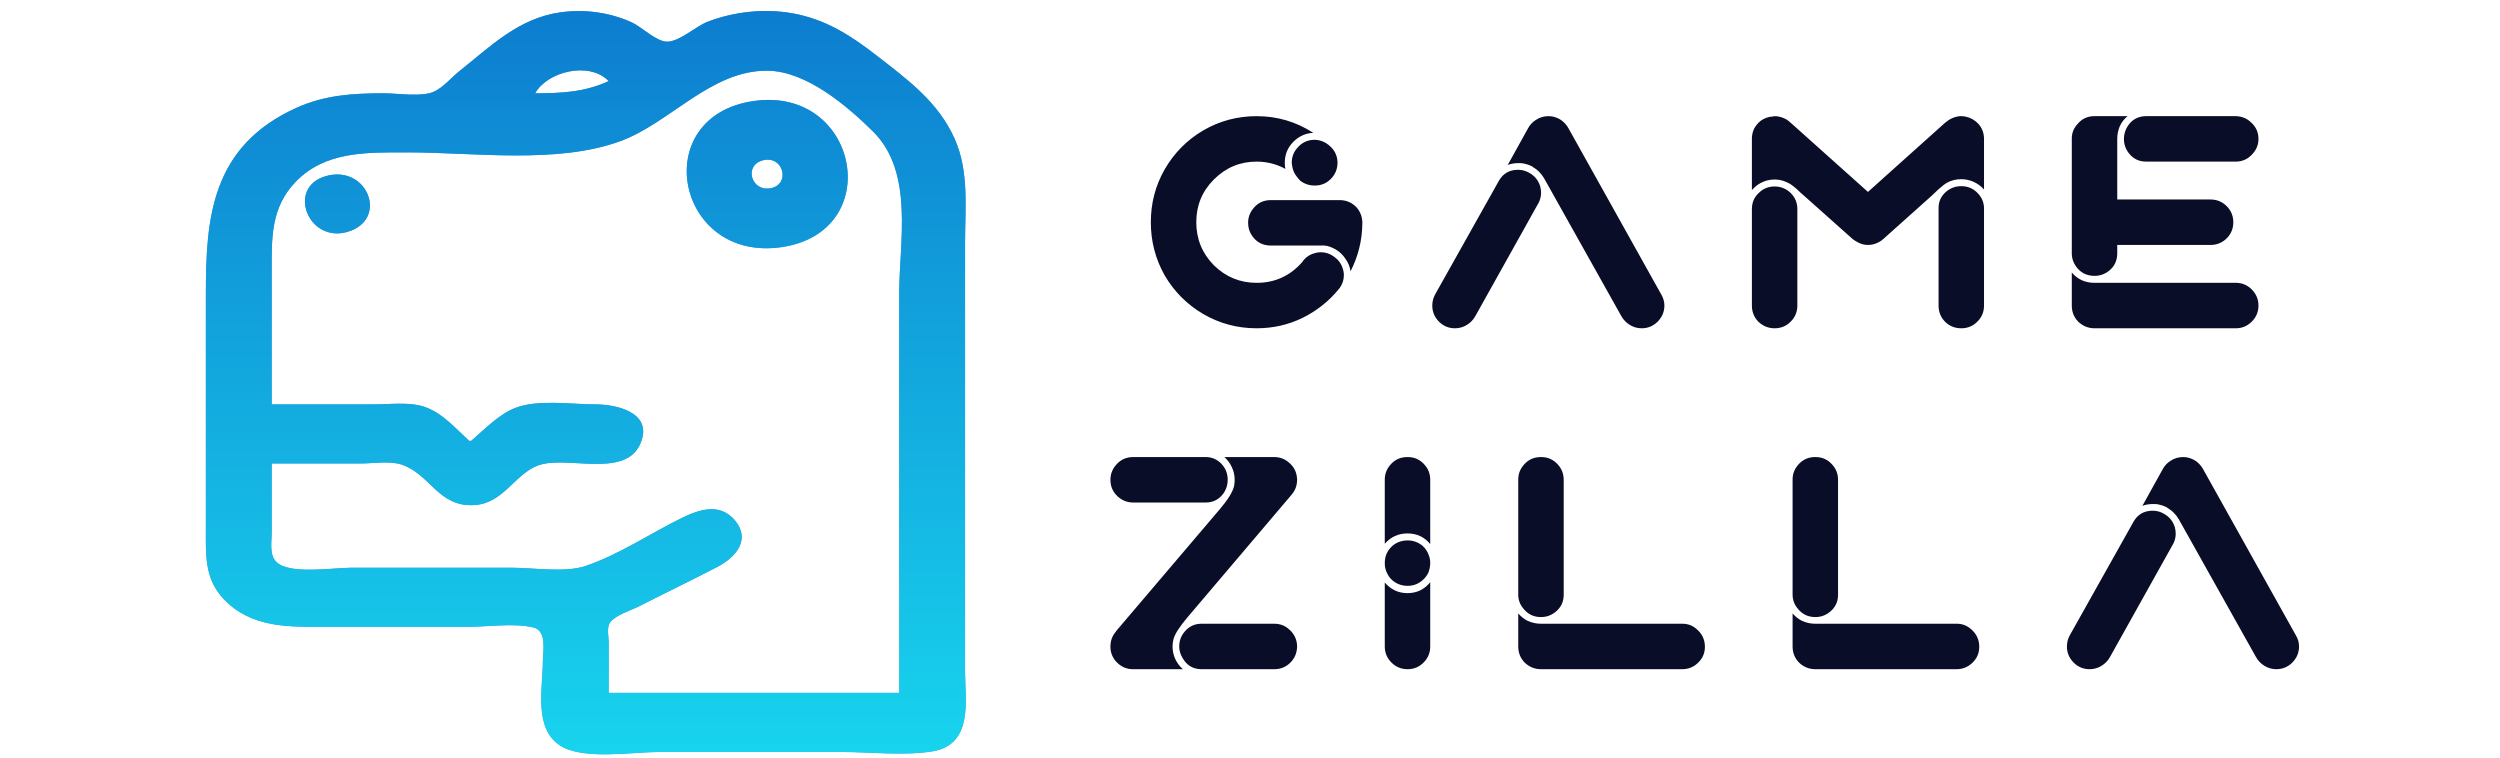 <svg width="198" height="60" viewBox="0 0 198 60" fill="none" xmlns="http://www.w3.org/2000/svg">
<path d="M99.522 9.2C98.002 9.2 96.594 9.576 95.298 10.328C94.018 11.08 93.002 12.104 92.25 13.4C91.514 14.68 91.146 16.08 91.146 17.6C91.146 19.12 91.514 20.528 92.25 21.824C93.002 23.104 94.018 24.12 95.298 24.872C96.594 25.624 98.002 26 99.522 26C100.818 26 102.026 25.728 103.146 25.184C104.282 24.624 105.242 23.864 106.026 22.904C106.042 22.872 106.074 22.832 106.122 22.784C106.33 22.48 106.434 22.152 106.434 21.8C106.434 21.608 106.402 21.424 106.338 21.248C106.226 20.88 106.002 20.576 105.666 20.336C105.346 20.096 104.994 19.976 104.61 19.976C104.482 19.976 104.354 19.992 104.226 20.024C103.842 20.104 103.522 20.288 103.266 20.576C103.25 20.608 103.21 20.664 103.146 20.744C102.186 21.848 100.978 22.4 99.522 22.4C98.21 22.4 97.082 21.936 96.138 21.008C95.21 20.064 94.746 18.928 94.746 17.6C94.746 16.272 95.21 15.144 96.138 14.216C97.082 13.272 98.21 12.8 99.522 12.8C100.338 12.8 101.098 12.992 101.802 13.376C101.77 13.216 101.754 13.056 101.754 12.896C101.754 12.256 101.97 11.712 102.402 11.264C102.85 10.8 103.386 10.552 104.01 10.52C102.65 9.64 101.154 9.2 99.522 9.2ZM104.13 11.072C103.586 11.072 103.138 11.272 102.786 11.672C102.466 12.008 102.306 12.416 102.306 12.896C102.338 13.216 102.402 13.472 102.498 13.664C102.594 13.856 102.754 14.072 102.978 14.312C103.314 14.568 103.698 14.696 104.13 14.696C104.658 14.696 105.098 14.504 105.45 14.12C105.77 13.768 105.93 13.36 105.93 12.896C105.93 12.48 105.802 12.112 105.546 11.792C105.146 11.328 104.674 11.088 104.13 11.072ZM106.098 15.848H100.65C100.058 15.848 99.586 16.08 99.234 16.544C98.978 16.864 98.85 17.232 98.85 17.648C98.85 18.048 98.962 18.4 99.186 18.704C99.538 19.2 100.026 19.448 100.65 19.448H103.938H104.514C104.706 19.432 104.898 19.44 105.09 19.472C105.41 19.552 105.706 19.688 105.978 19.88C106.218 20.056 106.418 20.272 106.578 20.528C106.786 20.816 106.914 21.136 106.962 21.488C107.57 20.304 107.882 19.04 107.898 17.696C107.898 17.68 107.898 17.664 107.898 17.648C107.898 17.648 107.898 17.632 107.898 17.6C107.882 17.136 107.722 16.736 107.418 16.4C107.05 16.032 106.61 15.848 106.098 15.848ZM122.628 9.2C122.26 9.2 121.924 9.304 121.62 9.512C121.348 9.688 121.14 9.92 120.996 10.208L119.412 13.064C119.668 12.968 119.94 12.92 120.228 12.92C120.308 12.92 120.388 12.92 120.468 12.92C120.772 12.952 121.068 13.04 121.356 13.184C121.372 13.2 121.388 13.216 121.404 13.232C121.58 13.328 121.74 13.448 121.884 13.592C122.044 13.752 122.18 13.928 122.292 14.12L128.412 25.04C128.572 25.328 128.796 25.56 129.084 25.736C129.372 25.912 129.684 26 130.02 26C130.5 26 130.916 25.832 131.268 25.496C131.636 25.128 131.82 24.696 131.82 24.2C131.82 23.896 131.74 23.608 131.58 23.336L124.236 10.184C124.108 9.944 123.932 9.736 123.708 9.56C123.564 9.448 123.396 9.36 123.204 9.296C123.028 9.232 122.836 9.2 122.628 9.2ZM120.18 13.448C119.524 13.464 119.036 13.752 118.716 14.312L113.652 23.336C113.508 23.608 113.436 23.896 113.436 24.2C113.436 24.68 113.604 25.096 113.94 25.448C114.292 25.816 114.724 26 115.236 26C115.572 26 115.884 25.912 116.172 25.736C116.46 25.56 116.684 25.328 116.844 25.04L121.884 16.016C121.996 15.776 122.052 15.528 122.052 15.272C122.052 15.096 122.028 14.92 121.98 14.744C121.836 14.28 121.548 13.928 121.116 13.688C120.844 13.528 120.548 13.448 120.228 13.448C120.212 13.448 120.196 13.448 120.18 13.448ZM155.358 9.2H155.286C155.206 9.2 155.126 9.208 155.046 9.224C154.886 9.256 154.734 9.304 154.59 9.368C154.414 9.448 154.254 9.552 154.11 9.68C154.078 9.712 154.038 9.744 153.99 9.776L147.942 15.2L141.99 9.872C141.814 9.712 141.662 9.584 141.534 9.488C141.214 9.296 140.878 9.2 140.526 9.2C140.494 9.2 140.462 9.208 140.43 9.224C140.062 9.24 139.726 9.36 139.422 9.584C139.23 9.744 139.07 9.936 138.942 10.16C138.83 10.384 138.766 10.632 138.75 10.904C138.75 10.936 138.75 10.992 138.75 11.072V15.056C138.942 14.832 139.166 14.648 139.422 14.504C139.774 14.312 140.15 14.216 140.55 14.216C140.886 14.216 141.206 14.288 141.51 14.432C141.702 14.512 141.894 14.632 142.086 14.792C142.214 14.888 142.382 15.04 142.59 15.248C142.814 15.44 142.942 15.552 142.974 15.584L146.742 18.944C146.87 19.04 146.998 19.12 147.126 19.184C147.382 19.328 147.654 19.4 147.942 19.4C148.182 19.4 148.414 19.352 148.638 19.256C148.798 19.192 148.95 19.104 149.094 18.992C149.094 18.976 149.094 18.968 149.094 18.968C149.11 18.968 149.126 18.96 149.142 18.944L153.006 15.488C153.054 15.44 153.222 15.28 153.51 15.008C153.814 14.736 154.054 14.552 154.23 14.456C154.566 14.28 154.934 14.192 155.334 14.192C155.654 14.192 155.966 14.256 156.27 14.384C156.606 14.528 156.894 14.736 157.134 15.008V11.12C157.134 11.072 157.134 11.032 157.134 11C157.134 10.536 156.982 10.136 156.678 9.8C156.406 9.512 156.086 9.328 155.718 9.248C155.59 9.216 155.47 9.2 155.358 9.2ZM155.334 14.744C154.854 14.744 154.438 14.904 154.086 15.224C153.718 15.56 153.534 15.976 153.534 16.472V24.152V24.2C153.534 24.696 153.702 25.12 154.038 25.472C154.39 25.824 154.822 26 155.334 26C155.862 26 156.302 25.808 156.654 25.424C156.974 25.088 157.134 24.68 157.134 24.2V24.176V16.448C157.118 16.016 156.958 15.64 156.654 15.32C156.302 14.936 155.862 14.744 155.334 14.744ZM140.55 14.768C140.054 14.768 139.63 14.944 139.278 15.296C138.942 15.616 138.766 16.016 138.75 16.496V24.152V24.2C138.75 24.696 138.918 25.12 139.254 25.472C139.622 25.824 140.054 26 140.55 26C141.078 26 141.518 25.808 141.87 25.424C142.19 25.088 142.35 24.68 142.35 24.2V24.176V16.496C142.334 15.968 142.118 15.528 141.702 15.176C141.366 14.904 140.982 14.768 140.55 14.768ZM165.886 9.2H165.862C165.318 9.2 164.87 9.416 164.518 9.848C164.23 10.168 164.086 10.544 164.086 10.976V11V20.144C164.102 20.496 164.214 20.816 164.422 21.104C164.774 21.6 165.262 21.848 165.886 21.848C166.302 21.848 166.678 21.72 167.014 21.464C167.446 21.128 167.67 20.68 167.686 20.12V19.4H175.054H175.078C175.51 19.4 175.894 19.264 176.23 18.992C176.662 18.624 176.878 18.16 176.878 17.6C176.878 17.152 176.734 16.76 176.446 16.424C176.078 16.008 175.622 15.8 175.078 15.8H175.054H167.686V12.8V11C167.686 10.664 167.75 10.336 167.878 10.016C168.022 9.696 168.23 9.424 168.502 9.2H165.886ZM169.918 9.2C169.326 9.216 168.862 9.472 168.526 9.968C168.318 10.288 168.214 10.632 168.214 11C168.214 11.416 168.342 11.792 168.598 12.128C168.95 12.576 169.406 12.8 169.966 12.8H177.022C177.054 12.8 177.086 12.8 177.118 12.8C177.63 12.784 178.054 12.584 178.39 12.2C178.71 11.864 178.87 11.464 178.87 11C178.87 10.472 178.67 10.032 178.27 9.68C177.95 9.376 177.558 9.216 177.094 9.2C177.078 9.2 177.07 9.2 177.07 9.2H177.046H169.918ZM165.886 22.4C165.15 22.4 164.55 22.128 164.086 21.584V24.152V24.2C164.086 24.696 164.254 25.12 164.59 25.472C164.958 25.824 165.39 26 165.886 26C165.934 26 165.966 26 165.982 26H176.974C177.006 26 177.038 26 177.07 26C177.566 26 177.99 25.824 178.342 25.472C178.694 25.12 178.87 24.696 178.87 24.2C178.87 23.72 178.702 23.304 178.366 22.952C178.03 22.6 177.622 22.416 177.142 22.4C177.078 22.4 177.03 22.4 176.998 22.4H167.686H165.886ZM100.474 36.2H96.97C97.21 36.408 97.402 36.664 97.546 36.968C97.706 37.288 97.786 37.632 97.786 38C97.786 38.176 97.77 38.344 97.738 38.504C97.626 38.968 97.25 39.576 96.61 40.328L88.402 49.976L88.378 50.024C88.09 50.36 87.946 50.752 87.946 51.2C87.946 51.232 87.946 51.272 87.946 51.32C87.978 51.816 88.186 52.232 88.57 52.568C88.906 52.856 89.29 53 89.722 53C89.754 53 89.834 53 89.962 53C90.106 53 90.202 53 90.25 53H93.682C93.394 52.744 93.178 52.44 93.034 52.088C92.922 51.8 92.866 51.504 92.866 51.2C92.866 51.008 92.89 50.816 92.938 50.624C93.05 50.208 93.426 49.624 94.066 48.872L102.298 39.176C102.586 38.84 102.73 38.448 102.73 38C102.73 37.984 102.73 37.976 102.73 37.976C102.714 37.432 102.506 36.992 102.106 36.656C102.106 36.64 102.098 36.632 102.082 36.632C101.746 36.344 101.362 36.2 100.93 36.2C100.722 36.2 100.57 36.2 100.474 36.2ZM89.794 36.2H89.746C89.25 36.2 88.834 36.368 88.498 36.704C88.13 37.072 87.946 37.504 87.946 38C87.946 38.528 88.138 38.968 88.522 39.32C88.874 39.64 89.282 39.8 89.746 39.8H89.77H95.482C96.106 39.8 96.594 39.536 96.946 39.008C97.138 38.704 97.234 38.368 97.234 38C97.234 37.488 97.058 37.056 96.706 36.704C96.386 36.384 96.002 36.216 95.554 36.2H89.794ZM95.146 49.4C94.618 49.4 94.178 49.608 93.826 50.024C93.538 50.36 93.394 50.752 93.394 51.2C93.394 51.504 93.474 51.792 93.634 52.064C93.954 52.672 94.45 52.984 95.122 53H100.93C101.394 53 101.794 52.848 102.13 52.544C102.514 52.192 102.714 51.752 102.73 51.224V51.176C102.714 50.632 102.498 50.184 102.082 49.832C101.762 49.544 101.378 49.4 100.93 49.4H95.146ZM111.498 36.2H111.45C110.906 36.2 110.458 36.408 110.106 36.824C109.818 37.16 109.674 37.544 109.674 37.976V38V43.064C110.154 42.52 110.754 42.248 111.474 42.248C112.21 42.248 112.81 42.528 113.274 43.088V38C113.274 37.536 113.122 37.136 112.818 36.8C112.466 36.4 112.026 36.2 111.498 36.2ZM111.474 42.8C111.106 42.8 110.77 42.896 110.466 43.088C110.178 43.28 109.962 43.536 109.818 43.856C109.722 44.08 109.674 44.328 109.674 44.6C109.674 44.904 109.738 45.176 109.866 45.416C110.01 45.72 110.226 45.96 110.514 46.136C110.802 46.312 111.122 46.4 111.474 46.4C111.922 46.4 112.314 46.256 112.65 45.968C112.858 45.792 113.018 45.584 113.13 45.344C113.226 45.088 113.274 44.832 113.274 44.576C113.274 44.384 113.242 44.2 113.178 44.024C113.082 43.72 112.914 43.456 112.674 43.232C112.322 42.944 111.922 42.8 111.474 42.8ZM113.274 46.112C112.81 46.688 112.21 46.976 111.474 46.976C110.754 46.976 110.154 46.696 109.674 46.136V51.152V51.2C109.674 51.696 109.85 52.12 110.202 52.472C110.554 52.824 110.978 53 111.474 53C112.002 53 112.442 52.808 112.794 52.424C113.114 52.088 113.274 51.68 113.274 51.2V51.176V46.112ZM122.021 36.2C121.477 36.2 121.029 36.408 120.677 36.824C120.389 37.16 120.245 37.544 120.245 37.976V38V47.096C120.245 47.512 120.381 47.88 120.653 48.2C121.005 48.648 121.469 48.872 122.045 48.872C122.477 48.872 122.861 48.736 123.197 48.464C123.613 48.128 123.829 47.696 123.845 47.168V38C123.845 37.536 123.693 37.136 123.389 36.8C123.037 36.4 122.597 36.2 122.069 36.2H122.021ZM120.245 48.584V51.152V51.2C120.245 51.696 120.413 52.12 120.749 52.472C121.117 52.824 121.549 53 122.045 53C122.045 53 122.061 53 122.093 53H133.229C133.693 53 134.093 52.848 134.429 52.544C134.829 52.192 135.029 51.752 135.029 51.224V51.176C135.013 50.632 134.797 50.184 134.381 49.832C134.061 49.544 133.685 49.4 133.253 49.4H133.229H123.845H122.045C121.661 49.4 121.301 49.32 120.965 49.16C120.693 49.016 120.453 48.824 120.245 48.584ZM143.749 36.2C143.205 36.2 142.757 36.408 142.405 36.824C142.117 37.16 141.973 37.544 141.973 37.976V38V47.096C141.973 47.512 142.109 47.88 142.381 48.2C142.733 48.648 143.197 48.872 143.773 48.872C144.205 48.872 144.589 48.736 144.925 48.464C145.341 48.128 145.557 47.696 145.573 47.168V38C145.573 37.536 145.421 37.136 145.117 36.8C144.765 36.4 144.325 36.2 143.797 36.2H143.749ZM141.973 48.584V51.152V51.2C141.973 51.696 142.141 52.12 142.477 52.472C142.845 52.824 143.277 53 143.773 53C143.773 53 143.789 53 143.821 53H154.957C155.421 53 155.821 52.848 156.157 52.544C156.557 52.192 156.757 51.752 156.757 51.224V51.176C156.741 50.632 156.525 50.184 156.109 49.832C155.789 49.544 155.413 49.4 154.981 49.4H154.957H145.573H143.773C143.389 49.4 143.029 49.32 142.693 49.16C142.421 49.016 142.181 48.824 141.973 48.584ZM172.892 36.2C172.524 36.2 172.188 36.304 171.884 36.512C171.612 36.688 171.404 36.92 171.26 37.208L169.676 40.064C169.932 39.968 170.204 39.92 170.492 39.92C170.572 39.92 170.652 39.92 170.732 39.92C171.036 39.952 171.332 40.04 171.62 40.184C171.636 40.2 171.652 40.216 171.668 40.232C171.844 40.328 172.004 40.448 172.148 40.592C172.308 40.752 172.444 40.928 172.556 41.12L178.676 52.04C178.836 52.328 179.06 52.56 179.348 52.736C179.636 52.912 179.948 53 180.284 53C180.764 53 181.18 52.832 181.532 52.496C181.9 52.128 182.084 51.696 182.084 51.2C182.084 50.896 182.004 50.608 181.844 50.336L174.5 37.184C174.372 36.944 174.196 36.736 173.972 36.56C173.828 36.448 173.66 36.36 173.468 36.296C173.292 36.232 173.1 36.2 172.892 36.2ZM170.444 40.448C169.788 40.464 169.3 40.752 168.98 41.312L163.916 50.336C163.772 50.608 163.7 50.896 163.7 51.2C163.7 51.68 163.868 52.096 164.204 52.448C164.556 52.816 164.988 53 165.5 53C165.836 53 166.148 52.912 166.436 52.736C166.724 52.56 166.948 52.328 167.108 52.04L172.148 43.016C172.26 42.776 172.316 42.528 172.316 42.272C172.316 42.096 172.292 41.92 172.244 41.744C172.1 41.28 171.812 40.928 171.38 40.688C171.108 40.528 170.812 40.448 170.492 40.448C170.476 40.448 170.46 40.448 170.444 40.448Z" fill="#0A0D27"/>
<path d="M44.375 0.979C41.044 1.45 38.809 3.715 36.398 5.62C35.774 6.113 35.131 6.904 34.398 7.247C33.405 7.711 31.519 7.388 30.416 7.388C27.973 7.388 25.745 7.525 23.513 8.526C16.683 11.591 16.304 17.345 16.304 23.355V32.99V41.937C16.304 43.91 16.188 45.842 17.717 47.443C19.936 49.767 22.849 49.645 25.968 49.645H37.012C38.606 49.645 40.682 49.327 42.224 49.689C43.365 49.958 42.994 51.601 42.994 52.398C42.994 54.44 42.24 57.697 44.375 59.054C46.205 60.216 50.04 59.556 52.198 59.556H66.616C68.926 59.556 71.551 59.869 73.826 59.511C77.125 58.99 76.433 55.404 76.433 53.224V33.266V19.226C76.433 16.478 76.77 13.574 75.597 10.967C74.3 8.086 71.927 6.332 69.377 4.36C67.38 2.814 65.414 1.536 62.782 1.057C60.553 0.652 58.112 0.926 56.032 1.727C55.115 2.081 53.794 3.321 52.811 3.3C51.963 3.281 50.825 2.138 50.05 1.78C48.322 0.983 46.3 0.707 44.375 0.979ZM48.209 6.425C46.305 7.299 44.483 7.388 42.381 7.388C43.36 5.652 46.684 4.832 48.209 6.425ZM71.218 54.876H48.209V50.884C48.209 50.426 48.027 49.683 48.328 49.286C48.78 48.69 49.981 48.342 50.664 47.994C52.702 46.954 54.77 45.96 56.799 44.907C58.314 44.12 59.445 42.73 58.235 41.251C57.074 39.831 55.472 40.306 54.038 41.005C51.545 42.222 49.023 43.935 46.369 44.829C44.749 45.374 42.26 44.965 40.54 44.965H27.808C26.387 44.965 22.927 45.527 21.893 44.514C21.312 43.946 21.519 42.921 21.519 42.213V36.707H28.575C29.536 36.707 30.888 36.489 31.797 36.79C34.105 37.554 34.7 40.209 37.625 39.997C40.043 39.823 40.882 37.226 42.994 36.751C45.441 36.2 49.922 37.923 50.847 34.78C51.471 32.659 48.856 32.027 47.136 32.027C45.23 32.027 42.629 31.618 40.847 32.296C39.509 32.805 38.356 34.027 37.319 34.917H37.165C36.109 33.969 35.067 32.722 33.637 32.229C32.441 31.816 30.911 32.027 29.649 32.027H21.519V21.428C21.519 18.886 21.431 16.464 23.406 14.409C25.748 11.973 28.995 12.068 32.257 12.068C37.561 12.068 44.136 13.011 49.13 11.18C53.075 9.733 56.298 5.558 60.788 5.599C63.901 5.628 67.182 8.47 69.157 10.429C72.414 13.661 71.218 19.192 71.218 23.217V54.876ZM59.714 7.999C51.285 9.19 53.511 20.758 61.861 19.578C70.218 18.397 68.025 6.825 59.714 7.999ZM60.481 12.681C62.05 12.334 62.605 14.557 61.092 14.897C59.489 15.257 58.85 13.041 60.481 12.681ZM25.814 13.947C22.678 14.831 24.395 19.261 27.502 18.369C30.825 17.414 29.115 13.017 25.814 13.947Z" fill="#409FE5"/>
<path d="M44.375 0.979C41.044 1.45 38.809 3.715 36.398 5.62C35.774 6.113 35.131 6.904 34.398 7.247C33.405 7.711 31.519 7.388 30.416 7.388C27.973 7.388 25.745 7.525 23.513 8.526C16.683 11.591 16.304 17.345 16.304 23.355V32.99V41.937C16.304 43.91 16.188 45.842 17.717 47.443C19.936 49.767 22.849 49.645 25.968 49.645H37.012C38.606 49.645 40.682 49.327 42.224 49.689C43.365 49.958 42.994 51.601 42.994 52.398C42.994 54.44 42.24 57.697 44.375 59.054C46.205 60.216 50.04 59.556 52.198 59.556H66.616C68.926 59.556 71.551 59.869 73.826 59.511C77.125 58.99 76.433 55.404 76.433 53.224V33.266V19.226C76.433 16.478 76.77 13.574 75.597 10.967C74.3 8.086 71.927 6.332 69.377 4.36C67.38 2.814 65.414 1.536 62.782 1.057C60.553 0.652 58.112 0.926 56.032 1.727C55.115 2.081 53.794 3.321 52.811 3.3C51.963 3.281 50.825 2.138 50.05 1.78C48.322 0.983 46.3 0.707 44.375 0.979ZM48.209 6.425C46.305 7.299 44.483 7.388 42.381 7.388C43.36 5.652 46.684 4.832 48.209 6.425ZM71.218 54.876H48.209V50.884C48.209 50.426 48.027 49.683 48.328 49.286C48.78 48.69 49.981 48.342 50.664 47.994C52.702 46.954 54.77 45.96 56.799 44.907C58.314 44.12 59.445 42.73 58.235 41.251C57.074 39.831 55.472 40.306 54.038 41.005C51.545 42.222 49.023 43.935 46.369 44.829C44.749 45.374 42.26 44.965 40.54 44.965H27.808C26.387 44.965 22.927 45.527 21.893 44.514C21.312 43.946 21.519 42.921 21.519 42.212V36.707H28.575C29.536 36.707 30.888 36.489 31.797 36.79C34.105 37.554 34.7 40.209 37.625 39.997C40.043 39.823 40.882 37.226 42.994 36.751C45.441 36.2 49.922 37.923 50.847 34.78C51.471 32.659 48.856 32.027 47.136 32.027C45.23 32.027 42.629 31.618 40.847 32.296C39.509 32.805 38.356 34.027 37.319 34.917H37.165C36.109 33.969 35.067 32.722 33.637 32.229C32.441 31.816 30.911 32.027 29.649 32.027H21.519V21.428C21.519 18.886 21.431 16.464 23.406 14.409C25.748 11.973 28.995 12.068 32.257 12.068C37.561 12.068 44.136 13.011 49.13 11.18C53.075 9.733 56.298 5.558 60.788 5.599C63.901 5.628 67.182 8.47 69.157 10.429C72.414 13.661 71.218 19.192 71.218 23.217V54.876ZM59.714 7.999C51.285 9.19 53.511 20.758 61.861 19.578C70.218 18.397 68.025 6.825 59.714 7.999ZM60.481 12.681C62.05 12.334 62.605 14.557 61.092 14.897C59.489 15.257 58.85 13.041 60.481 12.681ZM25.814 13.947C22.678 14.831 24.395 19.261 27.502 18.369C30.825 17.414 29.115 13.017 25.814 13.947Z" fill="url(#paint0_linear_12_90)"/>
<defs>
<linearGradient id="paint0_linear_12_90" x1="46.398" y1="0.871" x2="46.398" y2="59.743" gradientUnits="userSpaceOnUse">
<stop stop-color="#0D7DCF"/>
<stop offset="1" stop-color="#18D4EE"/>
</linearGradient>
</defs>
</svg>
